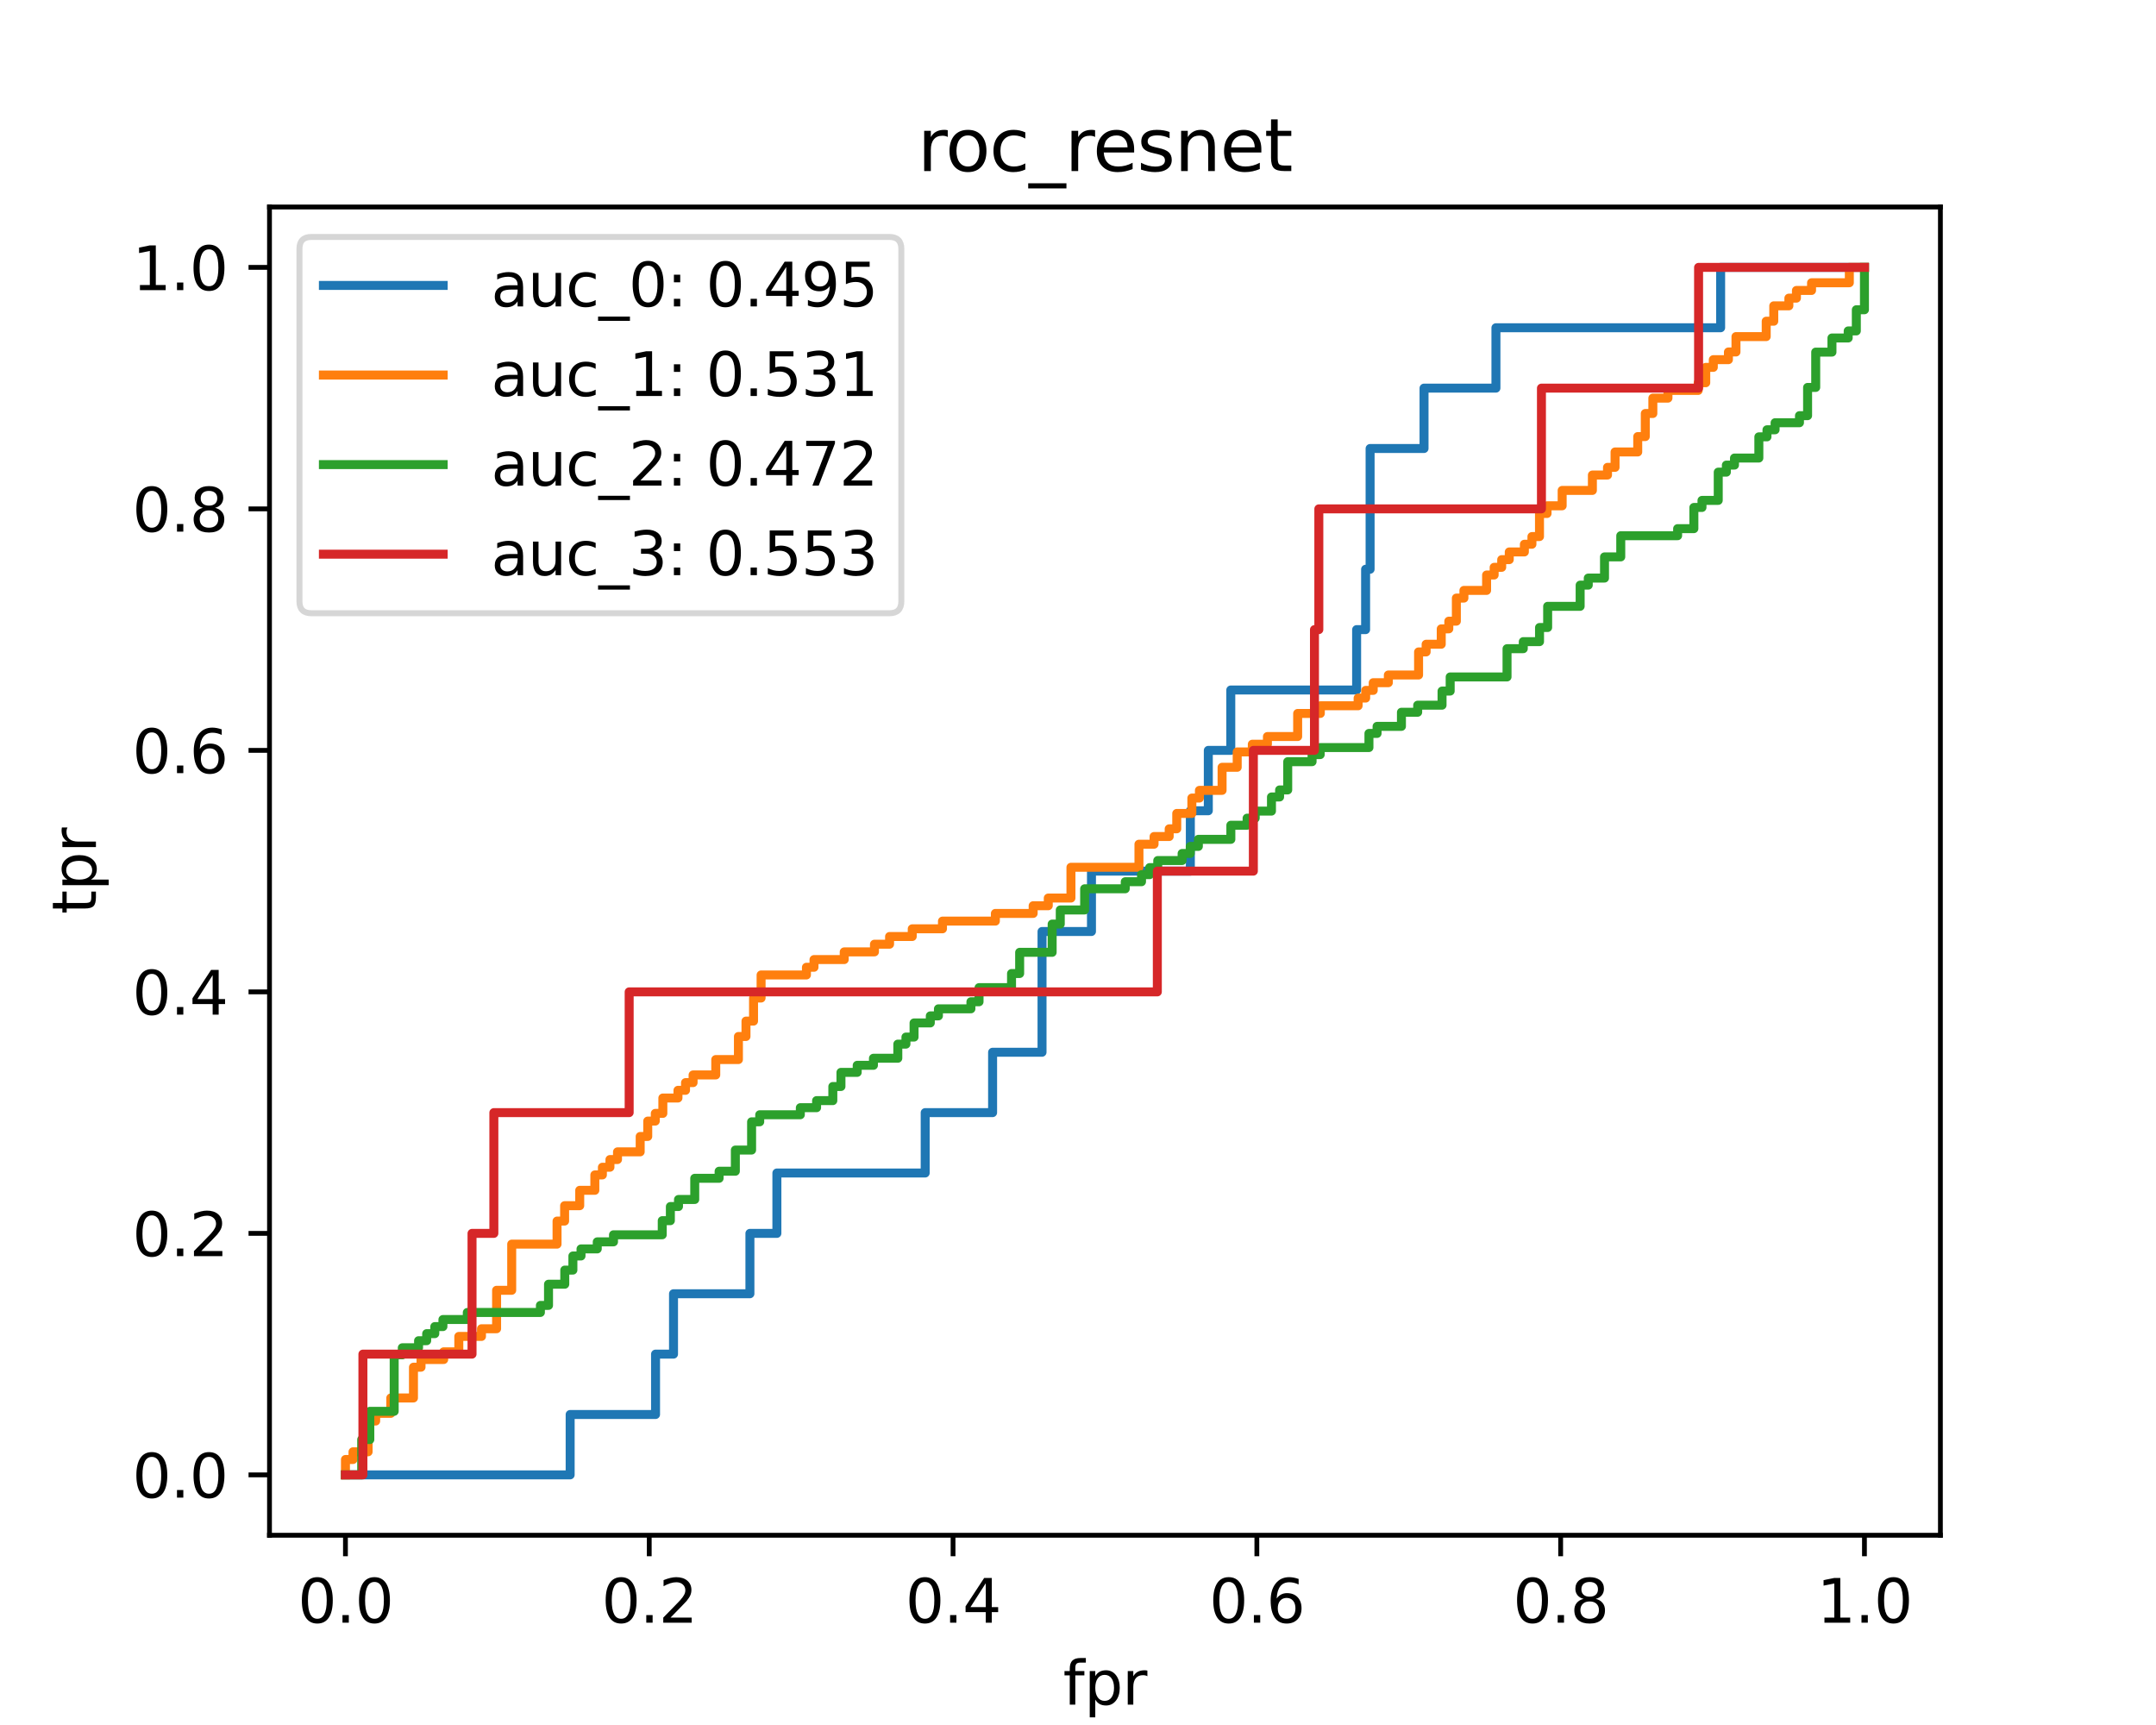 <?xml version="1.0" encoding="utf-8" standalone="no"?>
<!DOCTYPE svg PUBLIC "-//W3C//DTD SVG 1.1//EN"
  "http://www.w3.org/Graphics/SVG/1.1/DTD/svg11.dtd">
<svg height="288pt" version="1.1" viewBox="0 0 360 288" width="360pt" xmlns="http://www.w3.org/2000/svg" xmlns:xlink="http://www.w3.org/1999/xlink">
 <defs>
  <style type="text/css">*{stroke-linecap:butt;stroke-linejoin:round;}</style>
 </defs>
 <g id="figure_1">
  <g id="patch_1">
   <path d="M 0 288 
L 360 288 
L 360 0 
L 0 0 
z
" style="fill:#ffffff;"/>
  </g>
  <g id="axes_1">
   <g id="patch_2">
    <path d="M 45 256.32 
L 324 256.32 
L 324 34.56 
L 45 34.56 
z
" style="fill:#ffffff;"/>
   </g>
   <g id="matplotlib.axis_1">
    <g id="xtick_1">
     <g id="line2d_1">
      <defs>
       <path d="M 0 0 
L 0 3.5 
" id="m60426526d8" style="stroke:#000000;stroke-width:0.8;"/>
      </defs>
      <g>
       <use style="stroke:#000000;stroke-width:0.8;" x="57.682" xlink:href="#m60426526d8" y="256.32"/>
      </g>
     </g>
     <g id="text_1">
      <!-- 0.0 -->
      <g transform="translate(49.73 270.918)scale(0.1 -0.1)">
       <defs>
        <path d="M 2034 4250 
Q 1547 4250 1301 3770 
Q 1056 3291 1056 2328 
Q 1056 1369 1301 889 
Q 1547 409 2034 409 
Q 2525 409 2770 889 
Q 3016 1369 3016 2328 
Q 3016 3291 2770 3770 
Q 2525 4250 2034 4250 
z
M 2034 4750 
Q 2819 4750 3233 4129 
Q 3647 3509 3647 2328 
Q 3647 1150 3233 529 
Q 2819 -91 2034 -91 
Q 1250 -91 836 529 
Q 422 1150 422 2328 
Q 422 3509 836 4129 
Q 1250 4750 2034 4750 
z
" id="DejaVuSans-30" transform="scale(0.016)"/>
        <path d="M 684 794 
L 1344 794 
L 1344 0 
L 684 0 
L 684 794 
z
" id="DejaVuSans-2e" transform="scale(0.016)"/>
       </defs>
       <use xlink:href="#DejaVuSans-30"/>
       <use x="63.623" xlink:href="#DejaVuSans-2e"/>
       <use x="95.41" xlink:href="#DejaVuSans-30"/>
      </g>
     </g>
    </g>
    <g id="xtick_2">
     <g id="line2d_2">
      <g>
       <use style="stroke:#000000;stroke-width:0.8;" x="108.409" xlink:href="#m60426526d8" y="256.32"/>
      </g>
     </g>
     <g id="text_2">
      <!-- 0.2 -->
      <g transform="translate(100.458 270.918)scale(0.1 -0.1)">
       <defs>
        <path d="M 1228 531 
L 3431 531 
L 3431 0 
L 469 0 
L 469 531 
Q 828 903 1448 1529 
Q 2069 2156 2228 2338 
Q 2531 2678 2651 2914 
Q 2772 3150 2772 3378 
Q 2772 3750 2511 3984 
Q 2250 4219 1831 4219 
Q 1534 4219 1204 4116 
Q 875 4013 500 3803 
L 500 4441 
Q 881 4594 1212 4672 
Q 1544 4750 1819 4750 
Q 2544 4750 2975 4387 
Q 3406 4025 3406 3419 
Q 3406 3131 3298 2873 
Q 3191 2616 2906 2266 
Q 2828 2175 2409 1742 
Q 1991 1309 1228 531 
z
" id="DejaVuSans-32" transform="scale(0.016)"/>
       </defs>
       <use xlink:href="#DejaVuSans-30"/>
       <use x="63.623" xlink:href="#DejaVuSans-2e"/>
       <use x="95.41" xlink:href="#DejaVuSans-32"/>
      </g>
     </g>
    </g>
    <g id="xtick_3">
     <g id="line2d_3">
      <g>
       <use style="stroke:#000000;stroke-width:0.8;" x="159.136" xlink:href="#m60426526d8" y="256.32"/>
      </g>
     </g>
     <g id="text_3">
      <!-- 0.4 -->
      <g transform="translate(151.185 270.918)scale(0.1 -0.1)">
       <defs>
        <path d="M 2419 4116 
L 825 1625 
L 2419 1625 
L 2419 4116 
z
M 2253 4666 
L 3047 4666 
L 3047 1625 
L 3713 1625 
L 3713 1100 
L 3047 1100 
L 3047 0 
L 2419 0 
L 2419 1100 
L 313 1100 
L 313 1709 
L 2253 4666 
z
" id="DejaVuSans-34" transform="scale(0.016)"/>
       </defs>
       <use xlink:href="#DejaVuSans-30"/>
       <use x="63.623" xlink:href="#DejaVuSans-2e"/>
       <use x="95.41" xlink:href="#DejaVuSans-34"/>
      </g>
     </g>
    </g>
    <g id="xtick_4">
     <g id="line2d_4">
      <g>
       <use style="stroke:#000000;stroke-width:0.8;" x="209.864" xlink:href="#m60426526d8" y="256.32"/>
      </g>
     </g>
     <g id="text_4">
      <!-- 0.6 -->
      <g transform="translate(201.912 270.918)scale(0.1 -0.1)">
       <defs>
        <path d="M 2113 2584 
Q 1688 2584 1439 2293 
Q 1191 2003 1191 1497 
Q 1191 994 1439 701 
Q 1688 409 2113 409 
Q 2538 409 2786 701 
Q 3034 994 3034 1497 
Q 3034 2003 2786 2293 
Q 2538 2584 2113 2584 
z
M 3366 4563 
L 3366 3988 
Q 3128 4100 2886 4159 
Q 2644 4219 2406 4219 
Q 1781 4219 1451 3797 
Q 1122 3375 1075 2522 
Q 1259 2794 1537 2939 
Q 1816 3084 2150 3084 
Q 2853 3084 3261 2657 
Q 3669 2231 3669 1497 
Q 3669 778 3244 343 
Q 2819 -91 2113 -91 
Q 1303 -91 875 529 
Q 447 1150 447 2328 
Q 447 3434 972 4092 
Q 1497 4750 2381 4750 
Q 2619 4750 2861 4703 
Q 3103 4656 3366 4563 
z
" id="DejaVuSans-36" transform="scale(0.016)"/>
       </defs>
       <use xlink:href="#DejaVuSans-30"/>
       <use x="63.623" xlink:href="#DejaVuSans-2e"/>
       <use x="95.41" xlink:href="#DejaVuSans-36"/>
      </g>
     </g>
    </g>
    <g id="xtick_5">
     <g id="line2d_5">
      <g>
       <use style="stroke:#000000;stroke-width:0.8;" x="260.591" xlink:href="#m60426526d8" y="256.32"/>
      </g>
     </g>
     <g id="text_5">
      <!-- 0.8 -->
      <g transform="translate(252.639 270.918)scale(0.1 -0.1)">
       <defs>
        <path d="M 2034 2216 
Q 1584 2216 1326 1975 
Q 1069 1734 1069 1313 
Q 1069 891 1326 650 
Q 1584 409 2034 409 
Q 2484 409 2743 651 
Q 3003 894 3003 1313 
Q 3003 1734 2745 1975 
Q 2488 2216 2034 2216 
z
M 1403 2484 
Q 997 2584 770 2862 
Q 544 3141 544 3541 
Q 544 4100 942 4425 
Q 1341 4750 2034 4750 
Q 2731 4750 3128 4425 
Q 3525 4100 3525 3541 
Q 3525 3141 3298 2862 
Q 3072 2584 2669 2484 
Q 3125 2378 3379 2068 
Q 3634 1759 3634 1313 
Q 3634 634 3220 271 
Q 2806 -91 2034 -91 
Q 1263 -91 848 271 
Q 434 634 434 1313 
Q 434 1759 690 2068 
Q 947 2378 1403 2484 
z
M 1172 3481 
Q 1172 3119 1398 2916 
Q 1625 2713 2034 2713 
Q 2441 2713 2670 2916 
Q 2900 3119 2900 3481 
Q 2900 3844 2670 4047 
Q 2441 4250 2034 4250 
Q 1625 4250 1398 4047 
Q 1172 3844 1172 3481 
z
" id="DejaVuSans-38" transform="scale(0.016)"/>
       </defs>
       <use xlink:href="#DejaVuSans-30"/>
       <use x="63.623" xlink:href="#DejaVuSans-2e"/>
       <use x="95.41" xlink:href="#DejaVuSans-38"/>
      </g>
     </g>
    </g>
    <g id="xtick_6">
     <g id="line2d_6">
      <g>
       <use style="stroke:#000000;stroke-width:0.8;" x="311.318" xlink:href="#m60426526d8" y="256.32"/>
      </g>
     </g>
     <g id="text_6">
      <!-- 1.0 -->
      <g transform="translate(303.367 270.918)scale(0.1 -0.1)">
       <defs>
        <path d="M 794 531 
L 1825 531 
L 1825 4091 
L 703 3866 
L 703 4441 
L 1819 4666 
L 2450 4666 
L 2450 531 
L 3481 531 
L 3481 0 
L 794 0 
L 794 531 
z
" id="DejaVuSans-31" transform="scale(0.016)"/>
       </defs>
       <use xlink:href="#DejaVuSans-31"/>
       <use x="63.623" xlink:href="#DejaVuSans-2e"/>
       <use x="95.41" xlink:href="#DejaVuSans-30"/>
      </g>
     </g>
    </g>
    <g id="text_7">
     <!-- fpr -->
     <g transform="translate(177.51 284.597)scale(0.1 -0.1)">
      <defs>
       <path d="M 2375 4863 
L 2375 4384 
L 1825 4384 
Q 1516 4384 1395 4259 
Q 1275 4134 1275 3809 
L 1275 3500 
L 2222 3500 
L 2222 3053 
L 1275 3053 
L 1275 0 
L 697 0 
L 697 3053 
L 147 3053 
L 147 3500 
L 697 3500 
L 697 3744 
Q 697 4328 969 4595 
Q 1241 4863 1831 4863 
L 2375 4863 
z
" id="DejaVuSans-66" transform="scale(0.016)"/>
       <path d="M 1159 525 
L 1159 -1331 
L 581 -1331 
L 581 3500 
L 1159 3500 
L 1159 2969 
Q 1341 3281 1617 3432 
Q 1894 3584 2278 3584 
Q 2916 3584 3314 3078 
Q 3713 2572 3713 1747 
Q 3713 922 3314 415 
Q 2916 -91 2278 -91 
Q 1894 -91 1617 61 
Q 1341 213 1159 525 
z
M 3116 1747 
Q 3116 2381 2855 2742 
Q 2594 3103 2138 3103 
Q 1681 3103 1420 2742 
Q 1159 2381 1159 1747 
Q 1159 1113 1420 752 
Q 1681 391 2138 391 
Q 2594 391 2855 752 
Q 3116 1113 3116 1747 
z
" id="DejaVuSans-70" transform="scale(0.016)"/>
       <path d="M 2631 2963 
Q 2534 3019 2420 3045 
Q 2306 3072 2169 3072 
Q 1681 3072 1420 2755 
Q 1159 2438 1159 1844 
L 1159 0 
L 581 0 
L 581 3500 
L 1159 3500 
L 1159 2956 
Q 1341 3275 1631 3429 
Q 1922 3584 2338 3584 
Q 2397 3584 2469 3576 
Q 2541 3569 2628 3553 
L 2631 2963 
z
" id="DejaVuSans-72" transform="scale(0.016)"/>
      </defs>
      <use xlink:href="#DejaVuSans-66"/>
      <use x="35.205" xlink:href="#DejaVuSans-70"/>
      <use x="98.682" xlink:href="#DejaVuSans-72"/>
     </g>
    </g>
   </g>
   <g id="matplotlib.axis_2">
    <g id="ytick_1">
     <g id="line2d_7">
      <defs>
       <path d="M 0 0 
L -3.5 0 
" id="madd09598af" style="stroke:#000000;stroke-width:0.8;"/>
      </defs>
      <g>
       <use style="stroke:#000000;stroke-width:0.8;" x="45" xlink:href="#madd09598af" y="246.24"/>
      </g>
     </g>
     <g id="text_8">
      <!-- 0.0 -->
      <g transform="translate(22.097 250.039)scale(0.1 -0.1)">
       <use xlink:href="#DejaVuSans-30"/>
       <use x="63.623" xlink:href="#DejaVuSans-2e"/>
       <use x="95.41" xlink:href="#DejaVuSans-30"/>
      </g>
     </g>
    </g>
    <g id="ytick_2">
     <g id="line2d_8">
      <g>
       <use style="stroke:#000000;stroke-width:0.8;" x="45" xlink:href="#madd09598af" y="205.92"/>
      </g>
     </g>
     <g id="text_9">
      <!-- 0.2 -->
      <g transform="translate(22.097 209.719)scale(0.1 -0.1)">
       <use xlink:href="#DejaVuSans-30"/>
       <use x="63.623" xlink:href="#DejaVuSans-2e"/>
       <use x="95.41" xlink:href="#DejaVuSans-32"/>
      </g>
     </g>
    </g>
    <g id="ytick_3">
     <g id="line2d_9">
      <g>
       <use style="stroke:#000000;stroke-width:0.8;" x="45" xlink:href="#madd09598af" y="165.6"/>
      </g>
     </g>
     <g id="text_10">
      <!-- 0.4 -->
      <g transform="translate(22.097 169.399)scale(0.1 -0.1)">
       <use xlink:href="#DejaVuSans-30"/>
       <use x="63.623" xlink:href="#DejaVuSans-2e"/>
       <use x="95.41" xlink:href="#DejaVuSans-34"/>
      </g>
     </g>
    </g>
    <g id="ytick_4">
     <g id="line2d_10">
      <g>
       <use style="stroke:#000000;stroke-width:0.8;" x="45" xlink:href="#madd09598af" y="125.28"/>
      </g>
     </g>
     <g id="text_11">
      <!-- 0.6 -->
      <g transform="translate(22.097 129.079)scale(0.1 -0.1)">
       <use xlink:href="#DejaVuSans-30"/>
       <use x="63.623" xlink:href="#DejaVuSans-2e"/>
       <use x="95.41" xlink:href="#DejaVuSans-36"/>
      </g>
     </g>
    </g>
    <g id="ytick_5">
     <g id="line2d_11">
      <g>
       <use style="stroke:#000000;stroke-width:0.8;" x="45" xlink:href="#madd09598af" y="84.96"/>
      </g>
     </g>
     <g id="text_12">
      <!-- 0.8 -->
      <g transform="translate(22.097 88.759)scale(0.1 -0.1)">
       <use xlink:href="#DejaVuSans-30"/>
       <use x="63.623" xlink:href="#DejaVuSans-2e"/>
       <use x="95.41" xlink:href="#DejaVuSans-38"/>
      </g>
     </g>
    </g>
    <g id="ytick_6">
     <g id="line2d_12">
      <g>
       <use style="stroke:#000000;stroke-width:0.8;" x="45" xlink:href="#madd09598af" y="44.64"/>
      </g>
     </g>
     <g id="text_13">
      <!-- 1.0 -->
      <g transform="translate(22.097 48.439)scale(0.1 -0.1)">
       <use xlink:href="#DejaVuSans-31"/>
       <use x="63.623" xlink:href="#DejaVuSans-2e"/>
       <use x="95.41" xlink:href="#DejaVuSans-30"/>
      </g>
     </g>
    </g>
    <g id="text_14">
     <!-- tpr -->
     <g transform="translate(16.017 152.63)rotate(-90)scale(0.1 -0.1)">
      <defs>
       <path d="M 1172 4494 
L 1172 3500 
L 2356 3500 
L 2356 3053 
L 1172 3053 
L 1172 1153 
Q 1172 725 1289 603 
Q 1406 481 1766 481 
L 2356 481 
L 2356 0 
L 1766 0 
Q 1100 0 847 248 
Q 594 497 594 1153 
L 594 3053 
L 172 3053 
L 172 3500 
L 594 3500 
L 594 4494 
L 1172 4494 
z
" id="DejaVuSans-74" transform="scale(0.016)"/>
      </defs>
      <use xlink:href="#DejaVuSans-74"/>
      <use x="39.209" xlink:href="#DejaVuSans-70"/>
      <use x="102.686" xlink:href="#DejaVuSans-72"/>
     </g>
    </g>
   </g>
   <g id="line2d_13">
    <path clip-path="url(#p6edee6f3df)" d="M 57.682 246.24 
L 58.432 246.24 
L 95.202 246.24 
L 95.202 236.16 
L 109.46 236.16 
L 109.46 226.08 
L 112.461 226.08 
L 112.461 216 
L 125.218 216 
L 125.218 205.92 
L 129.721 205.92 
L 129.721 195.84 
L 154.484 195.84 
L 154.484 185.76 
L 165.74 185.76 
L 165.74 175.68 
L 173.994 175.68 
L 173.994 155.52 
L 182.249 155.52 
L 182.249 145.44 
L 198.758 145.44 
L 198.758 135.36 
L 201.759 135.36 
L 201.759 125.28 
L 205.511 125.28 
L 205.511 115.2 
L 226.523 115.2 
L 226.523 105.12 
L 228.023 105.12 
L 228.023 95.04 
L 228.774 95.04 
L 228.774 74.88 
L 237.779 74.88 
L 237.779 64.8 
L 249.785 64.8 
L 249.785 54.72 
L 287.305 54.72 
L 287.305 44.64 
L 311.318 44.64 
" style="fill:none;stroke:#1f77b4;stroke-linecap:square;stroke-width:1.5;"/>
   </g>
   <g id="line2d_14">
    <path clip-path="url(#p6edee6f3df)" d="M 57.682 246.24 
L 57.682 243.672 
L 58.944 243.672 
L 58.944 242.388 
L 61.467 242.388 
L 61.467 237.251 
L 62.729 237.251 
L 62.729 235.967 
L 65.253 235.967 
L 65.253 233.399 
L 69.039 233.399 
L 69.039 228.263 
L 70.301 228.263 
L 70.301 226.979 
L 74.086 226.979 
L 74.086 225.695 
L 76.61 225.695 
L 76.61 223.127 
L 80.396 223.127 
L 80.396 221.843 
L 82.919 221.843 
L 82.919 215.422 
L 85.443 215.422 
L 85.443 207.718 
L 93.014 207.718 
L 93.014 203.865 
L 94.276 203.865 
L 94.276 201.297 
L 96.8 201.297 
L 96.8 198.729 
L 99.324 198.729 
L 99.324 196.161 
L 100.585 196.161 
L 100.585 194.877 
L 101.847 194.877 
L 101.847 193.593 
L 103.109 193.593 
L 103.109 192.309 
L 106.895 192.309 
L 106.895 189.741 
L 108.157 189.741 
L 108.157 187.172 
L 109.419 187.172 
L 109.419 185.888 
L 110.68 185.888 
L 110.68 183.32 
L 113.204 183.32 
L 113.204 182.036 
L 114.466 182.036 
L 114.466 180.752 
L 115.728 180.752 
L 115.728 179.468 
L 119.514 179.468 
L 119.514 176.9 
L 123.299 176.9 
L 123.299 173.048 
L 124.561 173.048 
L 124.561 170.479 
L 125.823 170.479 
L 125.823 166.627 
L 127.085 166.627 
L 127.085 162.775 
L 134.656 162.775 
L 134.656 161.491 
L 135.918 161.491 
L 135.918 160.207 
L 140.965 160.207 
L 140.965 158.923 
L 146.013 158.923 
L 146.013 157.639 
L 148.537 157.639 
L 148.537 156.355 
L 152.322 156.355 
L 152.322 155.071 
L 157.37 155.071 
L 157.37 153.786 
L 166.203 153.786 
L 166.203 152.502 
L 172.512 152.502 
L 172.512 151.218 
L 175.036 151.218 
L 175.036 149.934 
L 178.822 149.934 
L 178.822 144.798 
L 190.178 144.798 
L 190.178 140.946 
L 192.702 140.946 
L 192.702 139.662 
L 195.226 139.662 
L 195.226 138.378 
L 196.488 138.378 
L 196.488 135.809 
L 199.012 135.809 
L 199.012 133.241 
L 200.273 133.241 
L 200.273 131.957 
L 204.059 131.957 
L 204.059 128.105 
L 206.583 128.105 
L 206.583 125.537 
L 209.107 125.537 
L 209.107 124.253 
L 211.63 124.253 
L 211.63 122.969 
L 216.678 122.969 
L 216.678 119.116 
L 220.463 119.116 
L 220.463 117.832 
L 226.773 117.832 
L 226.773 116.548 
L 228.035 116.548 
L 228.035 115.264 
L 229.296 115.264 
L 229.296 113.98 
L 231.82 113.98 
L 231.82 112.696 
L 236.868 112.696 
L 236.868 108.844 
L 238.13 108.844 
L 238.13 107.56 
L 240.653 107.56 
L 240.653 104.992 
L 241.915 104.992 
L 241.915 103.708 
L 243.177 103.708 
L 243.177 99.855 
L 244.439 99.855 
L 244.439 98.571 
L 248.225 98.571 
L 248.225 96.003 
L 249.486 96.003 
L 249.486 94.719 
L 250.748 94.719 
L 250.748 93.435 
L 252.01 93.435 
L 252.01 92.151 
L 254.534 92.151 
L 254.534 90.867 
L 255.796 90.867 
L 255.796 89.583 
L 257.058 89.583 
L 257.058 85.73 
L 258.32 85.73 
L 258.32 84.446 
L 260.843 84.446 
L 260.843 81.878 
L 265.891 81.878 
L 265.891 79.31 
L 268.415 79.31 
L 268.415 78.026 
L 269.676 78.026 
L 269.676 75.458 
L 273.462 75.458 
L 273.462 72.89 
L 274.724 72.89 
L 274.724 69.037 
L 275.986 69.037 
L 275.986 66.469 
L 278.509 66.469 
L 278.509 65.185 
L 283.557 65.185 
L 283.557 63.901 
L 284.819 63.901 
L 284.819 61.333 
L 286.081 61.333 
L 286.081 60.049 
L 288.604 60.049 
L 288.604 58.765 
L 289.866 58.765 
L 289.866 56.197 
L 294.914 56.197 
L 294.914 53.629 
L 296.176 53.629 
L 296.176 51.06 
L 298.699 51.06 
L 298.699 49.776 
L 299.961 49.776 
L 299.961 48.492 
L 302.485 48.492 
L 302.485 47.208 
L 308.794 47.208 
L 308.794 44.64 
L 311.318 44.64 
L 311.318 44.64 
" style="fill:none;stroke:#ff7f0e;stroke-linecap:square;stroke-width:1.5;"/>
   </g>
   <g id="line2d_15">
    <path clip-path="url(#p6edee6f3df)" d="M 57.682 246.24 
L 60.395 246.24 
L 60.395 240.345 
L 61.751 240.345 
L 61.751 235.629 
L 65.82 235.629 
L 65.82 226.198 
L 67.176 226.198 
L 67.176 225.019 
L 69.889 225.019 
L 69.889 223.84 
L 71.245 223.84 
L 71.245 222.661 
L 72.602 222.661 
L 72.602 221.482 
L 73.958 221.482 
L 73.958 220.303 
L 78.027 220.303 
L 78.027 219.124 
L 90.234 219.124 
L 90.234 217.945 
L 91.59 217.945 
L 91.59 214.408 
L 94.303 214.408 
L 94.303 212.051 
L 95.659 212.051 
L 95.659 209.693 
L 97.016 209.693 
L 97.016 208.514 
L 99.728 208.514 
L 99.728 207.335 
L 102.441 207.335 
L 102.441 206.156 
L 110.579 206.156 
L 110.579 203.798 
L 111.936 203.798 
L 111.936 201.44 
L 113.292 201.44 
L 113.292 200.261 
L 116.005 200.261 
L 116.005 196.724 
L 120.074 196.724 
L 120.074 195.545 
L 122.786 195.545 
L 122.786 192.008 
L 125.499 192.008 
L 125.499 187.293 
L 126.855 187.293 
L 126.855 186.114 
L 133.637 186.114 
L 133.637 184.935 
L 136.35 184.935 
L 136.35 183.756 
L 139.062 183.756 
L 139.062 181.398 
L 140.419 181.398 
L 140.419 179.04 
L 143.132 179.04 
L 143.132 177.861 
L 145.844 177.861 
L 145.844 176.682 
L 149.913 176.682 
L 149.913 174.324 
L 151.27 174.324 
L 151.27 173.145 
L 152.626 173.145 
L 152.626 170.787 
L 155.339 170.787 
L 155.339 169.608 
L 156.695 169.608 
L 156.695 168.429 
L 162.12 168.429 
L 162.12 167.251 
L 163.477 167.251 
L 163.477 164.893 
L 168.902 164.893 
L 168.902 162.535 
L 170.258 162.535 
L 170.258 158.998 
L 175.684 158.998 
L 175.684 154.282 
L 177.04 154.282 
L 177.04 151.924 
L 181.109 151.924 
L 181.109 148.387 
L 187.891 148.387 
L 187.891 147.208 
L 190.604 147.208 
L 190.604 146.029 
L 191.96 146.029 
L 191.96 144.851 
L 193.316 144.851 
L 193.316 143.672 
L 197.385 143.672 
L 197.385 142.493 
L 198.742 142.493 
L 198.742 141.314 
L 200.098 141.314 
L 200.098 140.135 
L 205.523 140.135 
L 205.523 137.777 
L 208.236 137.777 
L 208.236 136.598 
L 209.592 136.598 
L 209.592 135.419 
L 212.305 135.419 
L 212.305 133.061 
L 213.661 133.061 
L 213.661 131.882 
L 215.018 131.882 
L 215.018 127.166 
L 219.087 127.166 
L 219.087 125.987 
L 220.443 125.987 
L 220.443 124.808 
L 228.581 124.808 
L 228.581 122.451 
L 229.938 122.451 
L 229.938 121.272 
L 234.007 121.272 
L 234.007 118.914 
L 236.719 118.914 
L 236.719 117.735 
L 240.788 117.735 
L 240.788 115.377 
L 242.145 115.377 
L 242.145 113.019 
L 251.639 113.019 
L 251.639 108.303 
L 254.352 108.303 
L 254.352 107.124 
L 257.064 107.124 
L 257.064 104.766 
L 258.421 104.766 
L 258.421 101.229 
L 263.846 101.229 
L 263.846 97.693 
L 265.202 97.693 
L 265.202 96.514 
L 267.915 96.514 
L 267.915 92.977 
L 270.628 92.977 
L 270.628 89.44 
L 280.122 89.44 
L 280.122 88.261 
L 282.835 88.261 
L 282.835 84.724 
L 284.191 84.724 
L 284.191 83.545 
L 286.904 83.545 
L 286.904 78.829 
L 288.26 78.829 
L 288.26 77.651 
L 289.617 77.651 
L 289.617 76.472 
L 293.686 76.472 
L 293.686 72.935 
L 295.042 72.935 
L 295.042 71.756 
L 296.398 71.756 
L 296.398 70.577 
L 300.467 70.577 
L 300.467 69.398 
L 301.824 69.398 
L 301.824 64.682 
L 303.18 64.682 
L 303.18 58.787 
L 305.893 58.787 
L 305.893 56.429 
L 308.605 56.429 
L 308.605 55.251 
L 309.962 55.251 
L 309.962 51.714 
L 311.318 51.714 
L 311.318 44.64 
L 311.318 44.64 
" style="fill:none;stroke:#2ca02c;stroke-linecap:square;stroke-width:1.5;"/>
   </g>
   <g id="line2d_16">
    <path clip-path="url(#p6edee6f3df)" d="M 57.682 246.24 
L 58.411 246.24 
L 60.597 246.24 
L 60.597 226.08 
L 78.818 226.08 
L 78.818 205.92 
L 82.462 205.92 
L 82.462 185.76 
L 105.056 185.76 
L 105.056 165.6 
L 193.246 165.6 
L 193.246 145.44 
L 209.281 145.44 
L 209.281 125.28 
L 219.484 125.28 
L 219.484 105.12 
L 220.213 105.12 
L 220.213 84.96 
L 257.384 84.96 
L 257.384 64.8 
L 283.622 64.8 
L 283.622 44.64 
L 311.318 44.64 
" style="fill:none;stroke:#d62728;stroke-linecap:square;stroke-width:1.5;"/>
   </g>
   <g id="patch_3">
    <path d="M 45 256.32 
L 45 34.56 
" style="fill:none;stroke:#000000;stroke-linecap:square;stroke-linejoin:miter;stroke-width:0.8;"/>
   </g>
   <g id="patch_4">
    <path d="M 324 256.32 
L 324 34.56 
" style="fill:none;stroke:#000000;stroke-linecap:square;stroke-linejoin:miter;stroke-width:0.8;"/>
   </g>
   <g id="patch_5">
    <path d="M 45 256.32 
L 324 256.32 
" style="fill:none;stroke:#000000;stroke-linecap:square;stroke-linejoin:miter;stroke-width:0.8;"/>
   </g>
   <g id="patch_6">
    <path d="M 45 34.56 
L 324 34.56 
" style="fill:none;stroke:#000000;stroke-linecap:square;stroke-linejoin:miter;stroke-width:0.8;"/>
   </g>
   <g id="text_15">
    <!-- roc_resnet -->
    <g transform="translate(153.202 28.56)scale(0.12 -0.12)">
     <defs>
      <path d="M 1959 3097 
Q 1497 3097 1228 2736 
Q 959 2375 959 1747 
Q 959 1119 1226 758 
Q 1494 397 1959 397 
Q 2419 397 2687 759 
Q 2956 1122 2956 1747 
Q 2956 2369 2687 2733 
Q 2419 3097 1959 3097 
z
M 1959 3584 
Q 2709 3584 3137 3096 
Q 3566 2609 3566 1747 
Q 3566 888 3137 398 
Q 2709 -91 1959 -91 
Q 1206 -91 779 398 
Q 353 888 353 1747 
Q 353 2609 779 3096 
Q 1206 3584 1959 3584 
z
" id="DejaVuSans-6f" transform="scale(0.016)"/>
      <path d="M 3122 3366 
L 3122 2828 
Q 2878 2963 2633 3030 
Q 2388 3097 2138 3097 
Q 1578 3097 1268 2742 
Q 959 2388 959 1747 
Q 959 1106 1268 751 
Q 1578 397 2138 397 
Q 2388 397 2633 464 
Q 2878 531 3122 666 
L 3122 134 
Q 2881 22 2623 -34 
Q 2366 -91 2075 -91 
Q 1284 -91 818 406 
Q 353 903 353 1747 
Q 353 2603 823 3093 
Q 1294 3584 2113 3584 
Q 2378 3584 2631 3529 
Q 2884 3475 3122 3366 
z
" id="DejaVuSans-63" transform="scale(0.016)"/>
      <path d="M 3263 -1063 
L 3263 -1509 
L -63 -1509 
L -63 -1063 
L 3263 -1063 
z
" id="DejaVuSans-5f" transform="scale(0.016)"/>
      <path d="M 3597 1894 
L 3597 1613 
L 953 1613 
Q 991 1019 1311 708 
Q 1631 397 2203 397 
Q 2534 397 2845 478 
Q 3156 559 3463 722 
L 3463 178 
Q 3153 47 2828 -22 
Q 2503 -91 2169 -91 
Q 1331 -91 842 396 
Q 353 884 353 1716 
Q 353 2575 817 3079 
Q 1281 3584 2069 3584 
Q 2775 3584 3186 3129 
Q 3597 2675 3597 1894 
z
M 3022 2063 
Q 3016 2534 2758 2815 
Q 2500 3097 2075 3097 
Q 1594 3097 1305 2825 
Q 1016 2553 972 2059 
L 3022 2063 
z
" id="DejaVuSans-65" transform="scale(0.016)"/>
      <path d="M 2834 3397 
L 2834 2853 
Q 2591 2978 2328 3040 
Q 2066 3103 1784 3103 
Q 1356 3103 1142 2972 
Q 928 2841 928 2578 
Q 928 2378 1081 2264 
Q 1234 2150 1697 2047 
L 1894 2003 
Q 2506 1872 2764 1633 
Q 3022 1394 3022 966 
Q 3022 478 2636 193 
Q 2250 -91 1575 -91 
Q 1294 -91 989 -36 
Q 684 19 347 128 
L 347 722 
Q 666 556 975 473 
Q 1284 391 1588 391 
Q 1994 391 2212 530 
Q 2431 669 2431 922 
Q 2431 1156 2273 1281 
Q 2116 1406 1581 1522 
L 1381 1569 
Q 847 1681 609 1914 
Q 372 2147 372 2553 
Q 372 3047 722 3315 
Q 1072 3584 1716 3584 
Q 2034 3584 2315 3537 
Q 2597 3491 2834 3397 
z
" id="DejaVuSans-73" transform="scale(0.016)"/>
      <path d="M 3513 2113 
L 3513 0 
L 2938 0 
L 2938 2094 
Q 2938 2591 2744 2837 
Q 2550 3084 2163 3084 
Q 1697 3084 1428 2787 
Q 1159 2491 1159 1978 
L 1159 0 
L 581 0 
L 581 3500 
L 1159 3500 
L 1159 2956 
Q 1366 3272 1645 3428 
Q 1925 3584 2291 3584 
Q 2894 3584 3203 3211 
Q 3513 2838 3513 2113 
z
" id="DejaVuSans-6e" transform="scale(0.016)"/>
     </defs>
     <use xlink:href="#DejaVuSans-72"/>
     <use x="38.863" xlink:href="#DejaVuSans-6f"/>
     <use x="100.045" xlink:href="#DejaVuSans-63"/>
     <use x="155.025" xlink:href="#DejaVuSans-5f"/>
     <use x="205.025" xlink:href="#DejaVuSans-72"/>
     <use x="243.889" xlink:href="#DejaVuSans-65"/>
     <use x="305.412" xlink:href="#DejaVuSans-73"/>
     <use x="357.512" xlink:href="#DejaVuSans-6e"/>
     <use x="420.891" xlink:href="#DejaVuSans-65"/>
     <use x="482.414" xlink:href="#DejaVuSans-74"/>
    </g>
   </g>
   <g id="legend_1">
    <g id="patch_7">
     <path d="M 52 102.385 
L 148.502 102.385 
Q 150.502 102.385 150.502 100.385 
L 150.502 41.56 
Q 150.502 39.56 148.502 39.56 
L 52 39.56 
Q 50 39.56 50 41.56 
L 50 100.385 
Q 50 102.385 52 102.385 
z
" style="fill:#ffffff;opacity:0.8;stroke:#cccccc;stroke-linejoin:miter;"/>
    </g>
    <g id="line2d_17">
     <path d="M 54 47.658 
L 74 47.658 
" style="fill:none;stroke:#1f77b4;stroke-linecap:square;stroke-width:1.5;"/>
    </g>
    <g id="line2d_18"/>
    <g id="text_16">
     <!-- auc_0: 0.495 -->
     <g transform="translate(82 51.158)scale(0.1 -0.1)">
      <defs>
       <path d="M 2194 1759 
Q 1497 1759 1228 1600 
Q 959 1441 959 1056 
Q 959 750 1161 570 
Q 1363 391 1709 391 
Q 2188 391 2477 730 
Q 2766 1069 2766 1631 
L 2766 1759 
L 2194 1759 
z
M 3341 1997 
L 3341 0 
L 2766 0 
L 2766 531 
Q 2569 213 2275 61 
Q 1981 -91 1556 -91 
Q 1019 -91 701 211 
Q 384 513 384 1019 
Q 384 1609 779 1909 
Q 1175 2209 1959 2209 
L 2766 2209 
L 2766 2266 
Q 2766 2663 2505 2880 
Q 2244 3097 1772 3097 
Q 1472 3097 1187 3025 
Q 903 2953 641 2809 
L 641 3341 
Q 956 3463 1253 3523 
Q 1550 3584 1831 3584 
Q 2591 3584 2966 3190 
Q 3341 2797 3341 1997 
z
" id="DejaVuSans-61" transform="scale(0.016)"/>
       <path d="M 544 1381 
L 544 3500 
L 1119 3500 
L 1119 1403 
Q 1119 906 1312 657 
Q 1506 409 1894 409 
Q 2359 409 2629 706 
Q 2900 1003 2900 1516 
L 2900 3500 
L 3475 3500 
L 3475 0 
L 2900 0 
L 2900 538 
Q 2691 219 2414 64 
Q 2138 -91 1772 -91 
Q 1169 -91 856 284 
Q 544 659 544 1381 
z
M 1991 3584 
L 1991 3584 
z
" id="DejaVuSans-75" transform="scale(0.016)"/>
       <path d="M 750 794 
L 1409 794 
L 1409 0 
L 750 0 
L 750 794 
z
M 750 3309 
L 1409 3309 
L 1409 2516 
L 750 2516 
L 750 3309 
z
" id="DejaVuSans-3a" transform="scale(0.016)"/>
       <path id="DejaVuSans-20" transform="scale(0.016)"/>
       <path d="M 703 97 
L 703 672 
Q 941 559 1184 500 
Q 1428 441 1663 441 
Q 2288 441 2617 861 
Q 2947 1281 2994 2138 
Q 2813 1869 2534 1725 
Q 2256 1581 1919 1581 
Q 1219 1581 811 2004 
Q 403 2428 403 3163 
Q 403 3881 828 4315 
Q 1253 4750 1959 4750 
Q 2769 4750 3195 4129 
Q 3622 3509 3622 2328 
Q 3622 1225 3098 567 
Q 2575 -91 1691 -91 
Q 1453 -91 1209 -44 
Q 966 3 703 97 
z
M 1959 2075 
Q 2384 2075 2632 2365 
Q 2881 2656 2881 3163 
Q 2881 3666 2632 3958 
Q 2384 4250 1959 4250 
Q 1534 4250 1286 3958 
Q 1038 3666 1038 3163 
Q 1038 2656 1286 2365 
Q 1534 2075 1959 2075 
z
" id="DejaVuSans-39" transform="scale(0.016)"/>
       <path d="M 691 4666 
L 3169 4666 
L 3169 4134 
L 1269 4134 
L 1269 2991 
Q 1406 3038 1543 3061 
Q 1681 3084 1819 3084 
Q 2600 3084 3056 2656 
Q 3513 2228 3513 1497 
Q 3513 744 3044 326 
Q 2575 -91 1722 -91 
Q 1428 -91 1123 -41 
Q 819 9 494 109 
L 494 744 
Q 775 591 1075 516 
Q 1375 441 1709 441 
Q 2250 441 2565 725 
Q 2881 1009 2881 1497 
Q 2881 1984 2565 2268 
Q 2250 2553 1709 2553 
Q 1456 2553 1204 2497 
Q 953 2441 691 2322 
L 691 4666 
z
" id="DejaVuSans-35" transform="scale(0.016)"/>
      </defs>
      <use xlink:href="#DejaVuSans-61"/>
      <use x="61.279" xlink:href="#DejaVuSans-75"/>
      <use x="124.658" xlink:href="#DejaVuSans-63"/>
      <use x="179.639" xlink:href="#DejaVuSans-5f"/>
      <use x="229.639" xlink:href="#DejaVuSans-30"/>
      <use x="293.262" xlink:href="#DejaVuSans-3a"/>
      <use x="326.953" xlink:href="#DejaVuSans-20"/>
      <use x="358.74" xlink:href="#DejaVuSans-30"/>
      <use x="422.363" xlink:href="#DejaVuSans-2e"/>
      <use x="454.15" xlink:href="#DejaVuSans-34"/>
      <use x="517.773" xlink:href="#DejaVuSans-39"/>
      <use x="581.396" xlink:href="#DejaVuSans-35"/>
     </g>
    </g>
    <g id="line2d_19">
     <path d="M 54 62.615 
L 74 62.615 
" style="fill:none;stroke:#ff7f0e;stroke-linecap:square;stroke-width:1.5;"/>
    </g>
    <g id="line2d_20"/>
    <g id="text_17">
     <!-- auc_1: 0.531 -->
     <g transform="translate(82 66.115)scale(0.1 -0.1)">
      <defs>
       <path d="M 2597 2516 
Q 3050 2419 3304 2112 
Q 3559 1806 3559 1356 
Q 3559 666 3084 287 
Q 2609 -91 1734 -91 
Q 1441 -91 1130 -33 
Q 819 25 488 141 
L 488 750 
Q 750 597 1062 519 
Q 1375 441 1716 441 
Q 2309 441 2620 675 
Q 2931 909 2931 1356 
Q 2931 1769 2642 2001 
Q 2353 2234 1838 2234 
L 1294 2234 
L 1294 2753 
L 1863 2753 
Q 2328 2753 2575 2939 
Q 2822 3125 2822 3475 
Q 2822 3834 2567 4026 
Q 2313 4219 1838 4219 
Q 1578 4219 1281 4162 
Q 984 4106 628 3988 
L 628 4550 
Q 988 4650 1302 4700 
Q 1616 4750 1894 4750 
Q 2613 4750 3031 4423 
Q 3450 4097 3450 3541 
Q 3450 3153 3228 2886 
Q 3006 2619 2597 2516 
z
" id="DejaVuSans-33" transform="scale(0.016)"/>
      </defs>
      <use xlink:href="#DejaVuSans-61"/>
      <use x="61.279" xlink:href="#DejaVuSans-75"/>
      <use x="124.658" xlink:href="#DejaVuSans-63"/>
      <use x="179.639" xlink:href="#DejaVuSans-5f"/>
      <use x="229.639" xlink:href="#DejaVuSans-31"/>
      <use x="293.262" xlink:href="#DejaVuSans-3a"/>
      <use x="326.953" xlink:href="#DejaVuSans-20"/>
      <use x="358.74" xlink:href="#DejaVuSans-30"/>
      <use x="422.363" xlink:href="#DejaVuSans-2e"/>
      <use x="454.15" xlink:href="#DejaVuSans-35"/>
      <use x="517.773" xlink:href="#DejaVuSans-33"/>
      <use x="581.396" xlink:href="#DejaVuSans-31"/>
     </g>
    </g>
    <g id="line2d_21">
     <path d="M 54 77.571 
L 74 77.571 
" style="fill:none;stroke:#2ca02c;stroke-linecap:square;stroke-width:1.5;"/>
    </g>
    <g id="line2d_22"/>
    <g id="text_18">
     <!-- auc_2: 0.472 -->
     <g transform="translate(82 81.071)scale(0.1 -0.1)">
      <defs>
       <path d="M 525 4666 
L 3525 4666 
L 3525 4397 
L 1831 0 
L 1172 0 
L 2766 4134 
L 525 4134 
L 525 4666 
z
" id="DejaVuSans-37" transform="scale(0.016)"/>
      </defs>
      <use xlink:href="#DejaVuSans-61"/>
      <use x="61.279" xlink:href="#DejaVuSans-75"/>
      <use x="124.658" xlink:href="#DejaVuSans-63"/>
      <use x="179.639" xlink:href="#DejaVuSans-5f"/>
      <use x="229.639" xlink:href="#DejaVuSans-32"/>
      <use x="293.262" xlink:href="#DejaVuSans-3a"/>
      <use x="326.953" xlink:href="#DejaVuSans-20"/>
      <use x="358.74" xlink:href="#DejaVuSans-30"/>
      <use x="422.363" xlink:href="#DejaVuSans-2e"/>
      <use x="454.15" xlink:href="#DejaVuSans-34"/>
      <use x="517.773" xlink:href="#DejaVuSans-37"/>
      <use x="581.396" xlink:href="#DejaVuSans-32"/>
     </g>
    </g>
    <g id="line2d_23">
     <path d="M 54 92.527 
L 74 92.527 
" style="fill:none;stroke:#d62728;stroke-linecap:square;stroke-width:1.5;"/>
    </g>
    <g id="line2d_24"/>
    <g id="text_19">
     <!-- auc_3: 0.553 -->
     <g transform="translate(82 96.027)scale(0.1 -0.1)">
      <use xlink:href="#DejaVuSans-61"/>
      <use x="61.279" xlink:href="#DejaVuSans-75"/>
      <use x="124.658" xlink:href="#DejaVuSans-63"/>
      <use x="179.639" xlink:href="#DejaVuSans-5f"/>
      <use x="229.639" xlink:href="#DejaVuSans-33"/>
      <use x="293.262" xlink:href="#DejaVuSans-3a"/>
      <use x="326.953" xlink:href="#DejaVuSans-20"/>
      <use x="358.74" xlink:href="#DejaVuSans-30"/>
      <use x="422.363" xlink:href="#DejaVuSans-2e"/>
      <use x="454.15" xlink:href="#DejaVuSans-35"/>
      <use x="517.773" xlink:href="#DejaVuSans-35"/>
      <use x="581.396" xlink:href="#DejaVuSans-33"/>
     </g>
    </g>
   </g>
  </g>
 </g>
 <defs>
  <clipPath id="p6edee6f3df">
   <rect height="221.76" width="279" x="45" y="34.56"/>
  </clipPath>
 </defs>
</svg>
